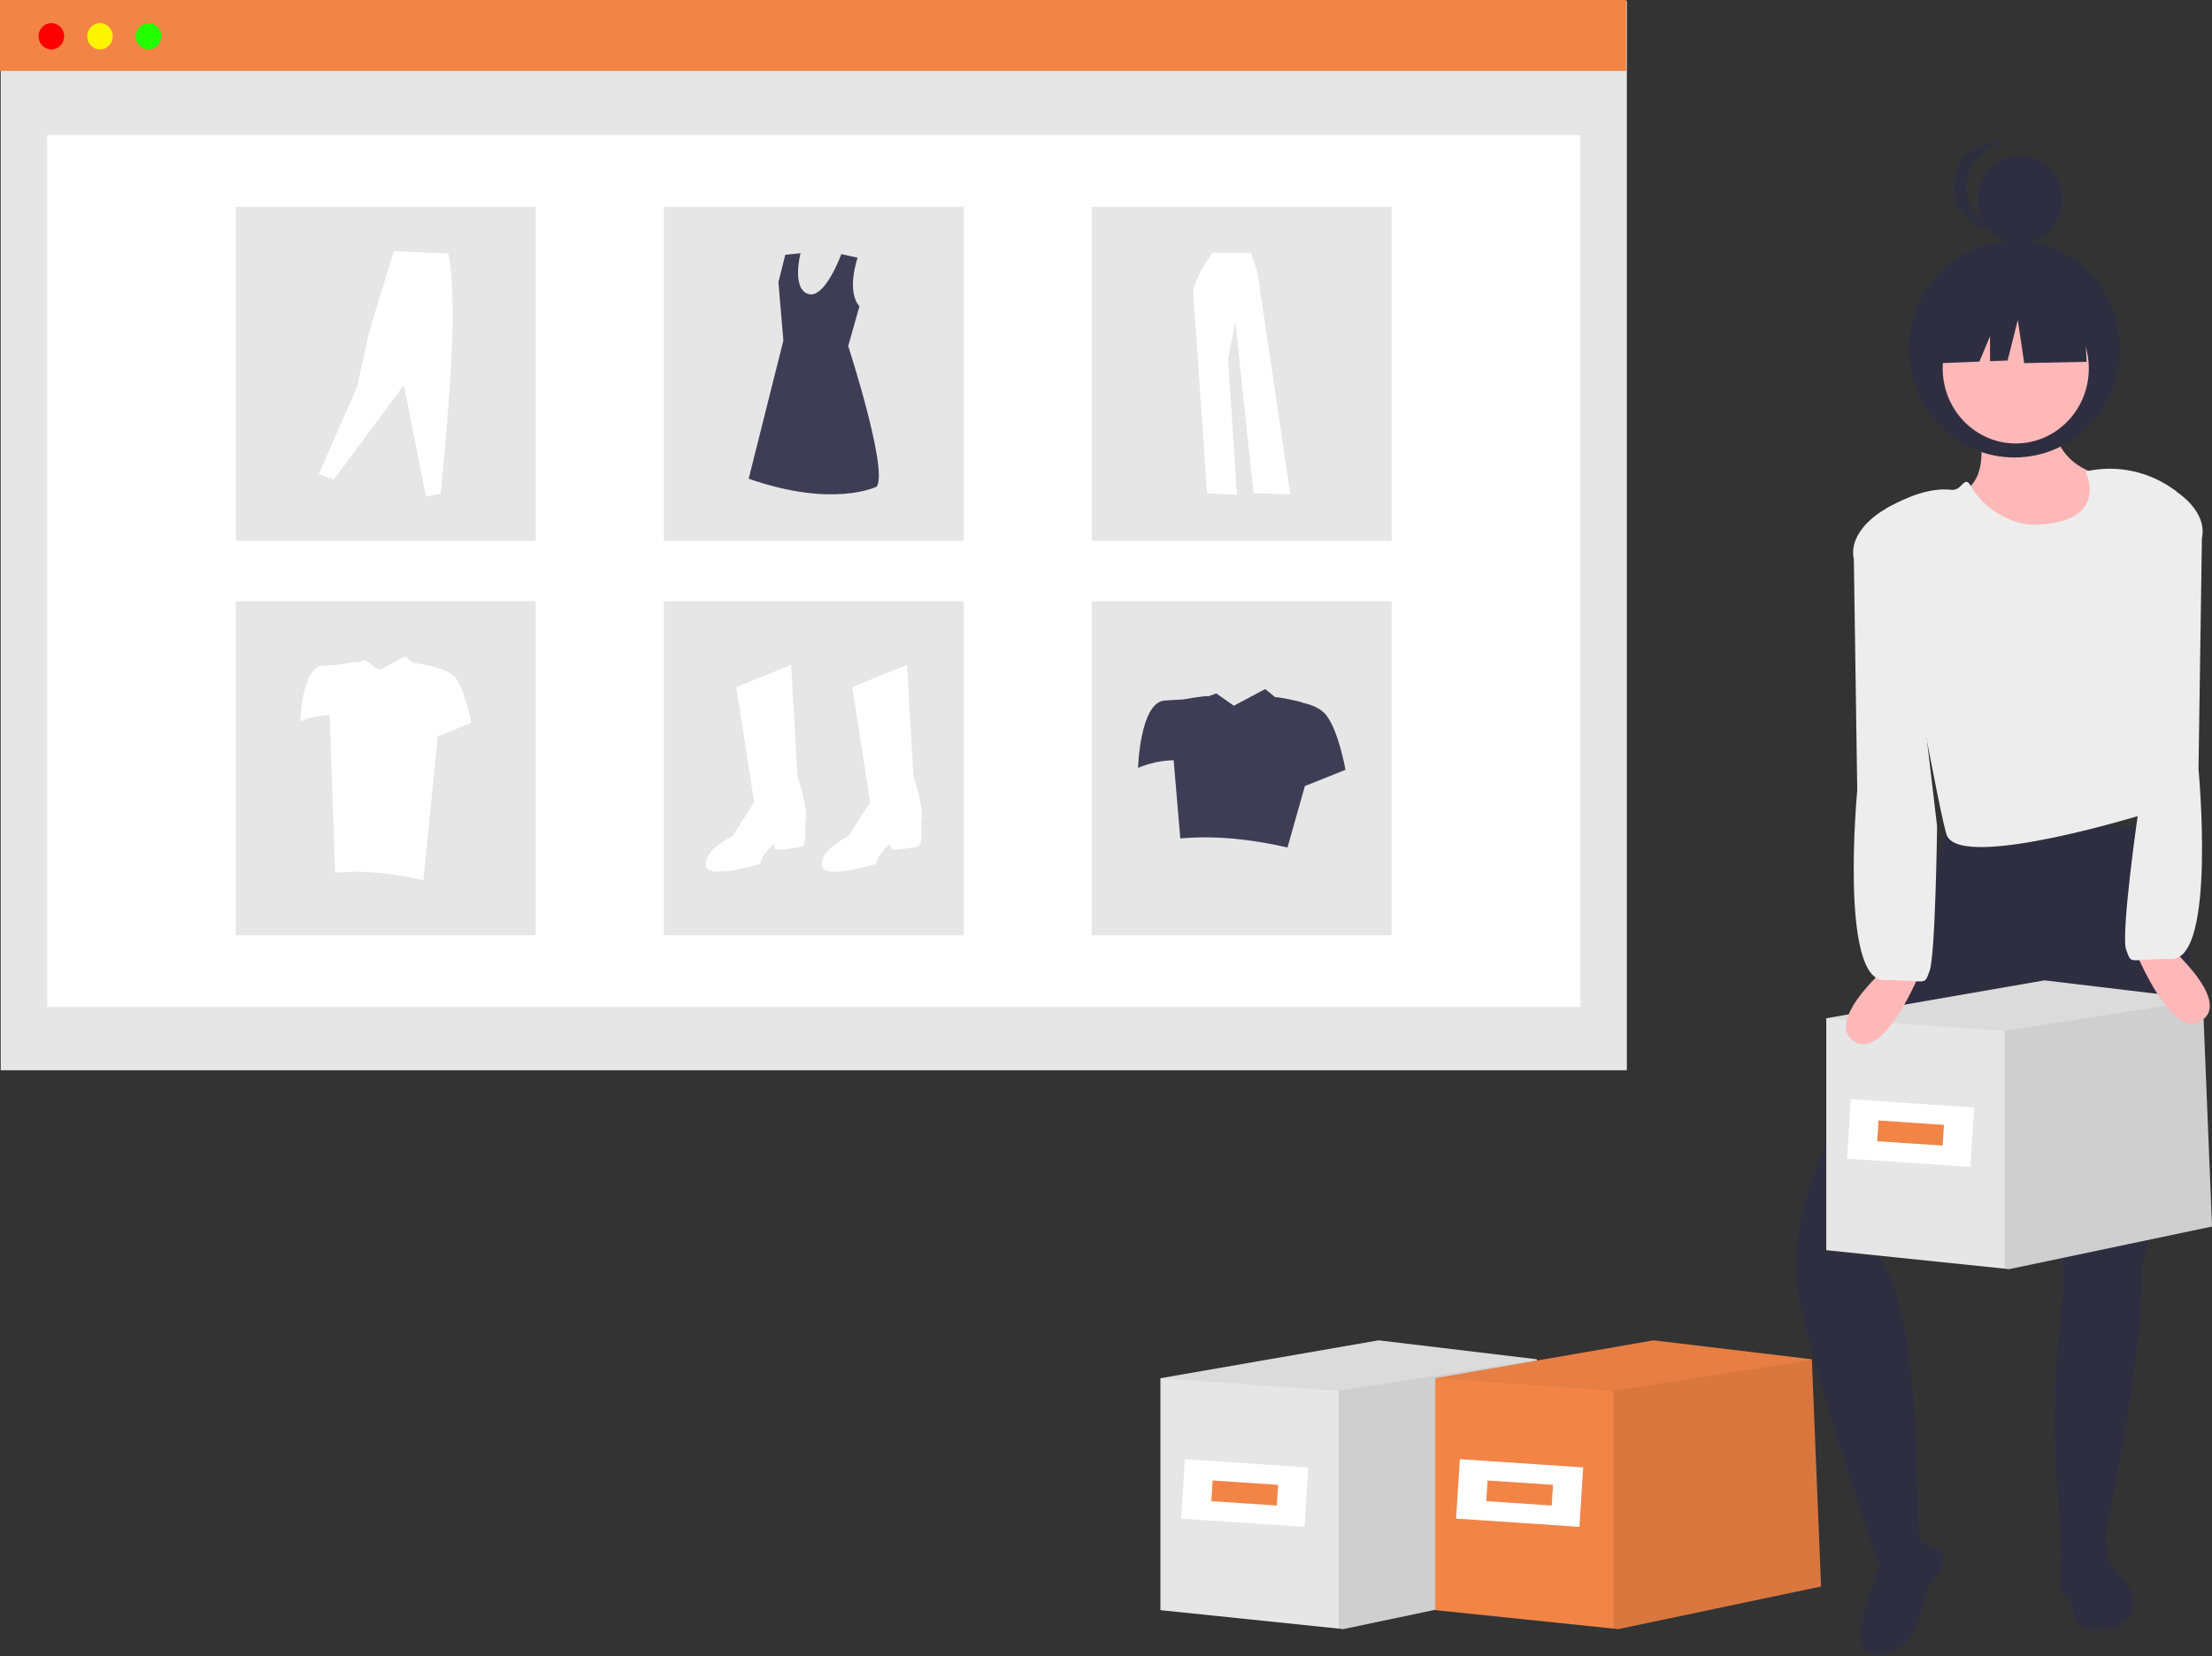 <svg width="840" height="629" viewBox="0 0 840 629" fill="none" xmlns="http://www.w3.org/2000/svg">
<rect x="0" y="0" width="840" height="629" fill="#333333" stroke="none"/>
<g id="Frame 1">
<path id="Vector" d="M617.788 0.36H0.264V406.507H617.788V0.36Z" fill="#E6E6E6"/>
<path id="Vector_2" d="M600.13 51.3H17.922V382.479H600.13V51.3Z" fill="white"/>
<path id="Vector_3" d="M617.524 0H0V26.942H617.524V0Z" fill="#F28446"/>
<path id="Vector_4" d="M19.495 18.767C22.181 18.767 24.358 16.532 24.358 13.774C24.358 11.016 22.181 8.781 19.495 8.781C16.81 8.781 14.633 11.016 14.633 13.774C14.633 16.532 16.81 18.767 19.495 18.767Z" fill="#FF0000"/>
<path id="Vector_5" d="M37.952 18.767C40.637 18.767 42.814 16.532 42.814 13.774C42.814 11.016 40.637 8.781 37.952 8.781C35.267 8.781 33.09 11.016 33.09 13.774C33.09 16.532 35.267 18.767 37.952 18.767Z" fill="#FFF500"/>
<path id="Vector_6" d="M56.408 18.767C59.094 18.767 61.271 16.532 61.271 13.774C61.271 11.016 59.094 8.781 56.408 8.781C53.723 8.781 51.546 11.016 51.546 13.774C51.546 16.532 53.723 18.767 56.408 18.767Z" fill="#24FF00"/>
<path id="Vector_7" d="M203.427 78.54H89.556V205.409H203.427V78.54Z" fill="#E6E6E6"/>
<path id="Vector_8" d="M365.96 78.54H252.089V205.409H365.96V78.54Z" fill="#E6E6E6"/>
<path id="Vector_9" d="M528.493 78.54H414.622V205.409H528.493V78.54Z" fill="#E6E6E6"/>
<path id="Vector_10" d="M203.427 228.373H89.556V355.242H203.427V228.373Z" fill="#E6E6E6"/>
<path id="Vector_11" d="M365.96 228.373H252.089V355.242H365.96V228.373Z" fill="#E6E6E6"/>
<path id="Vector_12" d="M528.493 228.373H414.622V355.242H528.493V228.373Z" fill="#E6E6E6"/>
<g id="items">
<path id="Vector_13" d="M279.611 260.979L300.417 252.532L302.836 294.768C302.836 294.768 307.191 307.687 305.739 312.656C305.739 312.656 306.707 321.103 304.288 321.6C301.869 322.096 295.095 323.09 294.611 322.593C294.127 322.096 294.127 320.606 294.127 320.606C294.127 320.606 289.288 324.084 288.805 328.059C288.805 328.059 268.483 334.519 267.999 328.556C267.515 322.593 278.16 317.624 278.16 317.624L286.385 304.705L279.611 260.979Z" fill="white"/>
<path id="Vector_14" d="M323.642 260.979L344.447 252.532L346.867 294.768C346.867 294.768 351.221 307.687 349.77 312.656C349.77 312.656 350.737 321.103 348.318 321.6C345.899 322.096 339.125 323.09 338.641 322.593C338.157 322.096 338.157 320.606 338.157 320.606C338.157 320.606 333.319 324.084 332.835 328.059C332.835 328.059 312.513 334.519 312.029 328.556C311.546 322.593 322.19 317.624 322.19 317.624L330.416 304.705L323.642 260.979Z" fill="white"/>
<path id="Vector_15" d="M325.677 97.88C325.677 97.88 321.247 110.592 326.38 116.325L322.101 131.426C322.101 131.426 337.305 178.267 332.961 184.81C332.961 184.81 316.743 193.138 284.307 181.836L297.484 129.344L295.602 107.187L298.208 96.778L304.001 96.183C304.001 96.183 300.525 109.566 306.897 111.648C313.268 113.73 319.483 96.517 319.483 96.517L325.677 97.88Z" fill="#3F3D56"/>
<path id="Vector_16" d="M121.088 179.945L126.678 182.293L153.361 146.28L161.747 188.556L167.337 187.513C170.923 151.065 173.848 113.889 170.259 96.306L149.549 95.392L140.147 126.186L135.573 147.063L121.088 179.945Z" fill="white"/>
<path id="Vector_17" d="M460.398 96.013C460.398 96.013 452.769 106.907 453.141 111.302C453.513 115.697 458.352 187.362 458.352 187.362L469.703 187.935L466.353 136.337L469.145 122.386L476.03 187.362L489.987 187.744L477.519 103.467L475.1 96.014L460.398 96.013Z" fill="white"/>
<path id="Vector_18" d="M503.521 271.497C501.495 269 498.013 267.65 494.669 266.921C494.769 266.609 484.498 264.43 484.327 264.879L480.456 261.713L468.565 268.054L461.882 263.383L458.777 264.514C458.904 263.952 449.141 265.688 449.141 265.688C447.276 265.757 444.894 265.877 442.227 266.087C432.89 266.825 432.171 291.659 432.171 291.659C436.468 289.854 441.049 288.869 445.689 288.753L448.213 318.46C461.194 317.317 474.808 318.647 488.916 321.902L495.533 298.551L510.943 292.397C510.943 292.397 508.31 277.398 503.521 271.497Z" fill="#3F3D56"/>
<path id="Vector_19" d="M172.828 257.353C171.159 255.296 168.29 254.184 165.534 253.583C165.617 253.326 157.154 251.531 157.013 251.9L153.823 249.291L144.026 254.517L138.519 250.667L135.961 251.6C136.065 251.136 128.021 252.567 128.021 252.567C126.484 252.624 124.522 252.722 122.325 252.896C114.631 253.504 114.039 273.966 114.039 273.966C117.579 272.479 121.353 271.667 125.177 271.571L127.257 331.487C137.953 330.545 149.17 331.642 160.794 334.324L166.246 279.645L178.944 274.574C178.944 274.574 176.774 262.215 172.828 257.353Z" fill="white"/>
</g>
<path id="Vector_20" d="M587.138 602.584L510.109 618.775L508.353 618.591L440.661 611.575V523.479L523.527 509.091L583.638 516.291L583.66 516.681V516.865L587.138 602.584Z" fill="#E6E6E6"/>
<path id="Vector_21" opacity="0.1" d="M587.138 602.584L510.109 618.775L508.353 618.591V528.279L583.66 516.681L587.138 602.584Z" fill="black"/>
<path id="Vector_22" opacity="0.05" d="M583.66 516.865L583.638 516.888L508.353 528.279L440.661 523.479L523.527 509.091L583.638 516.291L583.66 516.681V516.865Z" fill="black"/>
<path id="Vector_23" d="M496.814 557.363L449.98 554.224L448.546 576.8L495.379 579.939L496.814 557.363Z" fill="white"/>
<path id="Vector_24" d="M485.354 563.988L460.504 562.323L460.005 570.175L484.855 571.84L485.354 563.988Z" fill="#F28446"/>
<path id="Vector_25" d="M691.539 602.584L614.51 618.775L612.755 618.591L545.062 611.575V523.479L627.928 509.091L688.04 516.291L688.062 516.681V516.865L691.539 602.584Z" fill="#F28446"/>
<path id="Vector_26" opacity="0.1" d="M691.539 602.584L614.51 618.775L612.755 618.591V528.279L688.062 516.681L691.539 602.584Z" fill="black"/>
<path id="Vector_27" opacity="0.05" d="M688.062 516.865L688.039 516.888L612.755 528.279L545.062 523.479L627.928 509.091L688.039 516.291L688.062 516.681V516.865Z" fill="black"/>
<path id="Vector_28" d="M601.215 557.363L554.382 554.224L552.947 576.8L599.78 579.939L601.215 557.363Z" fill="white"/>
<path id="Vector_29" d="M589.756 563.988L564.905 562.323L564.406 570.175L589.257 571.84L589.756 563.988Z" fill="#F28446"/>
<g id="woman-shopping">
<path id="Vector_30" d="M748.788 152.461C748.788 152.461 762.379 188.517 737.463 188.517C712.546 188.517 775.97 224.573 800.887 203.637C825.804 182.702 811.08 181.539 811.08 181.539C811.08 181.539 778.235 185.028 779.368 154.787L748.788 152.461Z" fill="#FFB8B8"/>
<path id="Vector_31" d="M764.984 173.761C787.106 173.761 805.039 155.345 805.039 132.627C805.039 109.909 787.106 91.492 764.984 91.492C742.862 91.492 724.928 109.909 724.928 132.627C724.928 155.345 742.862 173.761 764.984 173.761Z" fill="#2F2E41"/>
<path id="Vector_32" d="M740.483 312.948L697.446 426.931C697.446 426.931 675.927 461.824 683.855 496.717C691.783 531.61 713.569 595.115 713.569 595.115C713.569 595.115 730.027 599.415 728.894 584.295C727.761 569.175 729.6 495.869 712.611 476.097L781.256 395.527L783.521 487.412C783.521 487.412 778.991 529.283 780.124 547.893C781.256 566.502 783.521 597.906 783.521 597.906L797.112 595.58C797.112 595.58 815.446 509.913 813.181 481.998C813.181 481.998 855.261 346.366 812.224 313.799L740.483 312.948Z" fill="#2F2E41"/>
<path id="Vector_33" d="M718.3 594.925C718.3 594.925 712.759 593.476 712.12 598.696C711.482 603.915 699.826 627.126 711.995 628.288C724.164 629.45 728.374 617.758 730.412 609.538C732.45 601.318 733.222 600.847 734.924 599.272C736.626 597.697 740.677 589.069 735.594 588.414C730.512 587.758 727.906 582.625 727.906 582.625C727.906 582.625 726.304 597.018 718.3 594.925Z" fill="#2F2E41"/>
<path id="Vector_34" d="M792.394 581.053C792.394 581.053 782.117 579.545 782.851 583.314C783.585 587.084 781.383 602.914 782.851 604.422C784.319 605.93 787.255 608.945 787.255 611.207C787.255 613.468 787.989 621.007 800.468 618.745C812.948 616.484 810.011 605.176 809.277 603.668C808.543 602.161 799.734 594.622 800.468 590.099C801.203 585.576 796.798 578.037 792.394 581.053Z" fill="#2F2E41"/>
<path id="Vector_35" d="M765.478 168.437C780.801 168.437 793.222 155.681 793.222 139.946C793.222 124.21 780.801 111.454 765.478 111.454C750.155 111.454 737.734 124.21 737.734 139.946C737.734 155.681 750.155 168.437 765.478 168.437Z" fill="#FFB8B8"/>
<path id="Vector_36" d="M792.016 179.071C792.016 179.071 801.693 198.733 772.525 199.29C763.558 199.462 752.894 192.751 748.492 184.727C745.899 180 745.243 186.528 741.05 186.05C733.108 185.144 724.624 188.527 717.032 192.673C716.052 193.207 715.282 194.075 714.856 195.127C714.429 196.18 714.371 197.352 714.693 198.443C720.45 218.06 736.892 312.425 739.43 317.563C745.911 330.684 816.055 308.711 816.055 308.711C817.016 273.011 804.398 223.066 826.591 186.742C821.709 182.975 816.091 180.338 810.122 179.014C804.153 177.69 797.976 177.71 792.016 179.071V179.071Z" fill="#EDEDED"/>
<path id="Vector_37" d="M791.423 118.036L771.095 107.103L743.025 111.575L737.217 137.917L751.675 137.346L755.713 127.668V137.187L762.384 136.923L766.255 121.515L768.676 137.917L792.389 137.42L791.423 118.036Z" fill="#2F2E41"/>
<path id="Vector_38" d="M767.092 92.481C776.018 92.481 783.254 85.049 783.254 75.882C783.254 66.716 776.018 59.284 767.092 59.284C758.165 59.284 750.929 66.716 750.929 75.882C750.929 85.049 758.165 92.481 767.092 92.481Z" fill="#2F2E41"/>
<path id="Vector_39" d="M746.713 70.831C746.713 66.866 748.095 63.033 750.608 60.023C753.121 57.014 756.6 55.028 760.416 54.424C758.114 54.062 755.762 54.215 753.523 54.874C751.284 55.532 749.209 56.679 747.442 58.238C745.675 59.796 744.257 61.728 743.284 63.902C742.312 66.075 741.808 68.439 741.808 70.831C741.808 73.223 742.312 75.587 743.284 77.76C744.257 79.934 745.675 81.866 747.442 83.424C749.209 84.982 751.284 86.13 753.523 86.788C755.762 87.446 758.114 87.6 760.416 87.238C756.6 86.634 753.121 84.648 750.608 81.638C748.095 78.629 746.713 74.795 746.713 70.831V70.831Z" fill="#2F2E41"/>
<g id="held-box">
<path id="Vector_40" d="M840 465.86L762.971 482.052L761.215 481.868L693.523 474.852V386.756L776.389 372.368L836.5 379.567L836.522 379.958V380.142L840 465.86Z" fill="#E6E6E6"/>
<path id="Vector_41" opacity="0.1" d="M840 465.86L762.971 482.052L761.215 481.868V391.556L836.522 379.958L840 465.86Z" fill="black"/>
<path id="Vector_42" opacity="0.05" d="M836.522 380.142L836.5 380.164L761.215 391.556L693.523 386.756L776.389 372.368L836.5 379.567L836.522 379.958V380.142Z" fill="black"/>
<path id="Vector_43" d="M749.676 420.64L702.842 417.501L701.408 440.076L748.241 443.215L749.676 420.64Z" fill="white"/>
<path id="Vector_44" d="M738.216 427.265L713.366 425.599L712.867 433.452L737.717 435.117L738.216 427.265Z" fill="#F28446"/>
</g>
<g id="hands">
<path id="Vector_45" d="M720.006 364.131C720.006 364.131 691.692 387.393 704.15 395.534C716.609 403.676 731.332 364.131 731.332 364.131H720.006Z" fill="#FFB8B8"/>
<path id="Vector_46" d="M808.828 356.262C808.828 356.262 823.551 395.807 836.009 387.665C848.468 379.524 820.153 356.262 820.153 356.262H808.828Z" fill="#FFB8B8"/>
<path id="Vector_47" d="M721.231 191.83C719.765 190.133 701.245 199.833 703.991 212.486L705.283 300.161C705.283 300.161 698.487 372.272 715.476 372.272C732.465 372.272 730.46 374.697 732.725 368.882C734.99 363.066 735.599 313.799 735.599 313.799L721.231 191.83Z" fill="#EDEDED"/>
<path id="Vector_48" d="M812.223 306.743C812.223 306.743 805.169 355.027 807.434 360.843C809.7 366.658 807.695 364.233 824.684 364.233C841.672 364.233 834.877 292.121 834.877 292.121L836.169 204.447C838.915 191.793 820.395 182.093 818.928 183.791L802.645 240.841L812.223 306.743Z" fill="#EDEDED"/>
</g>
</g>
</g>
</svg>
